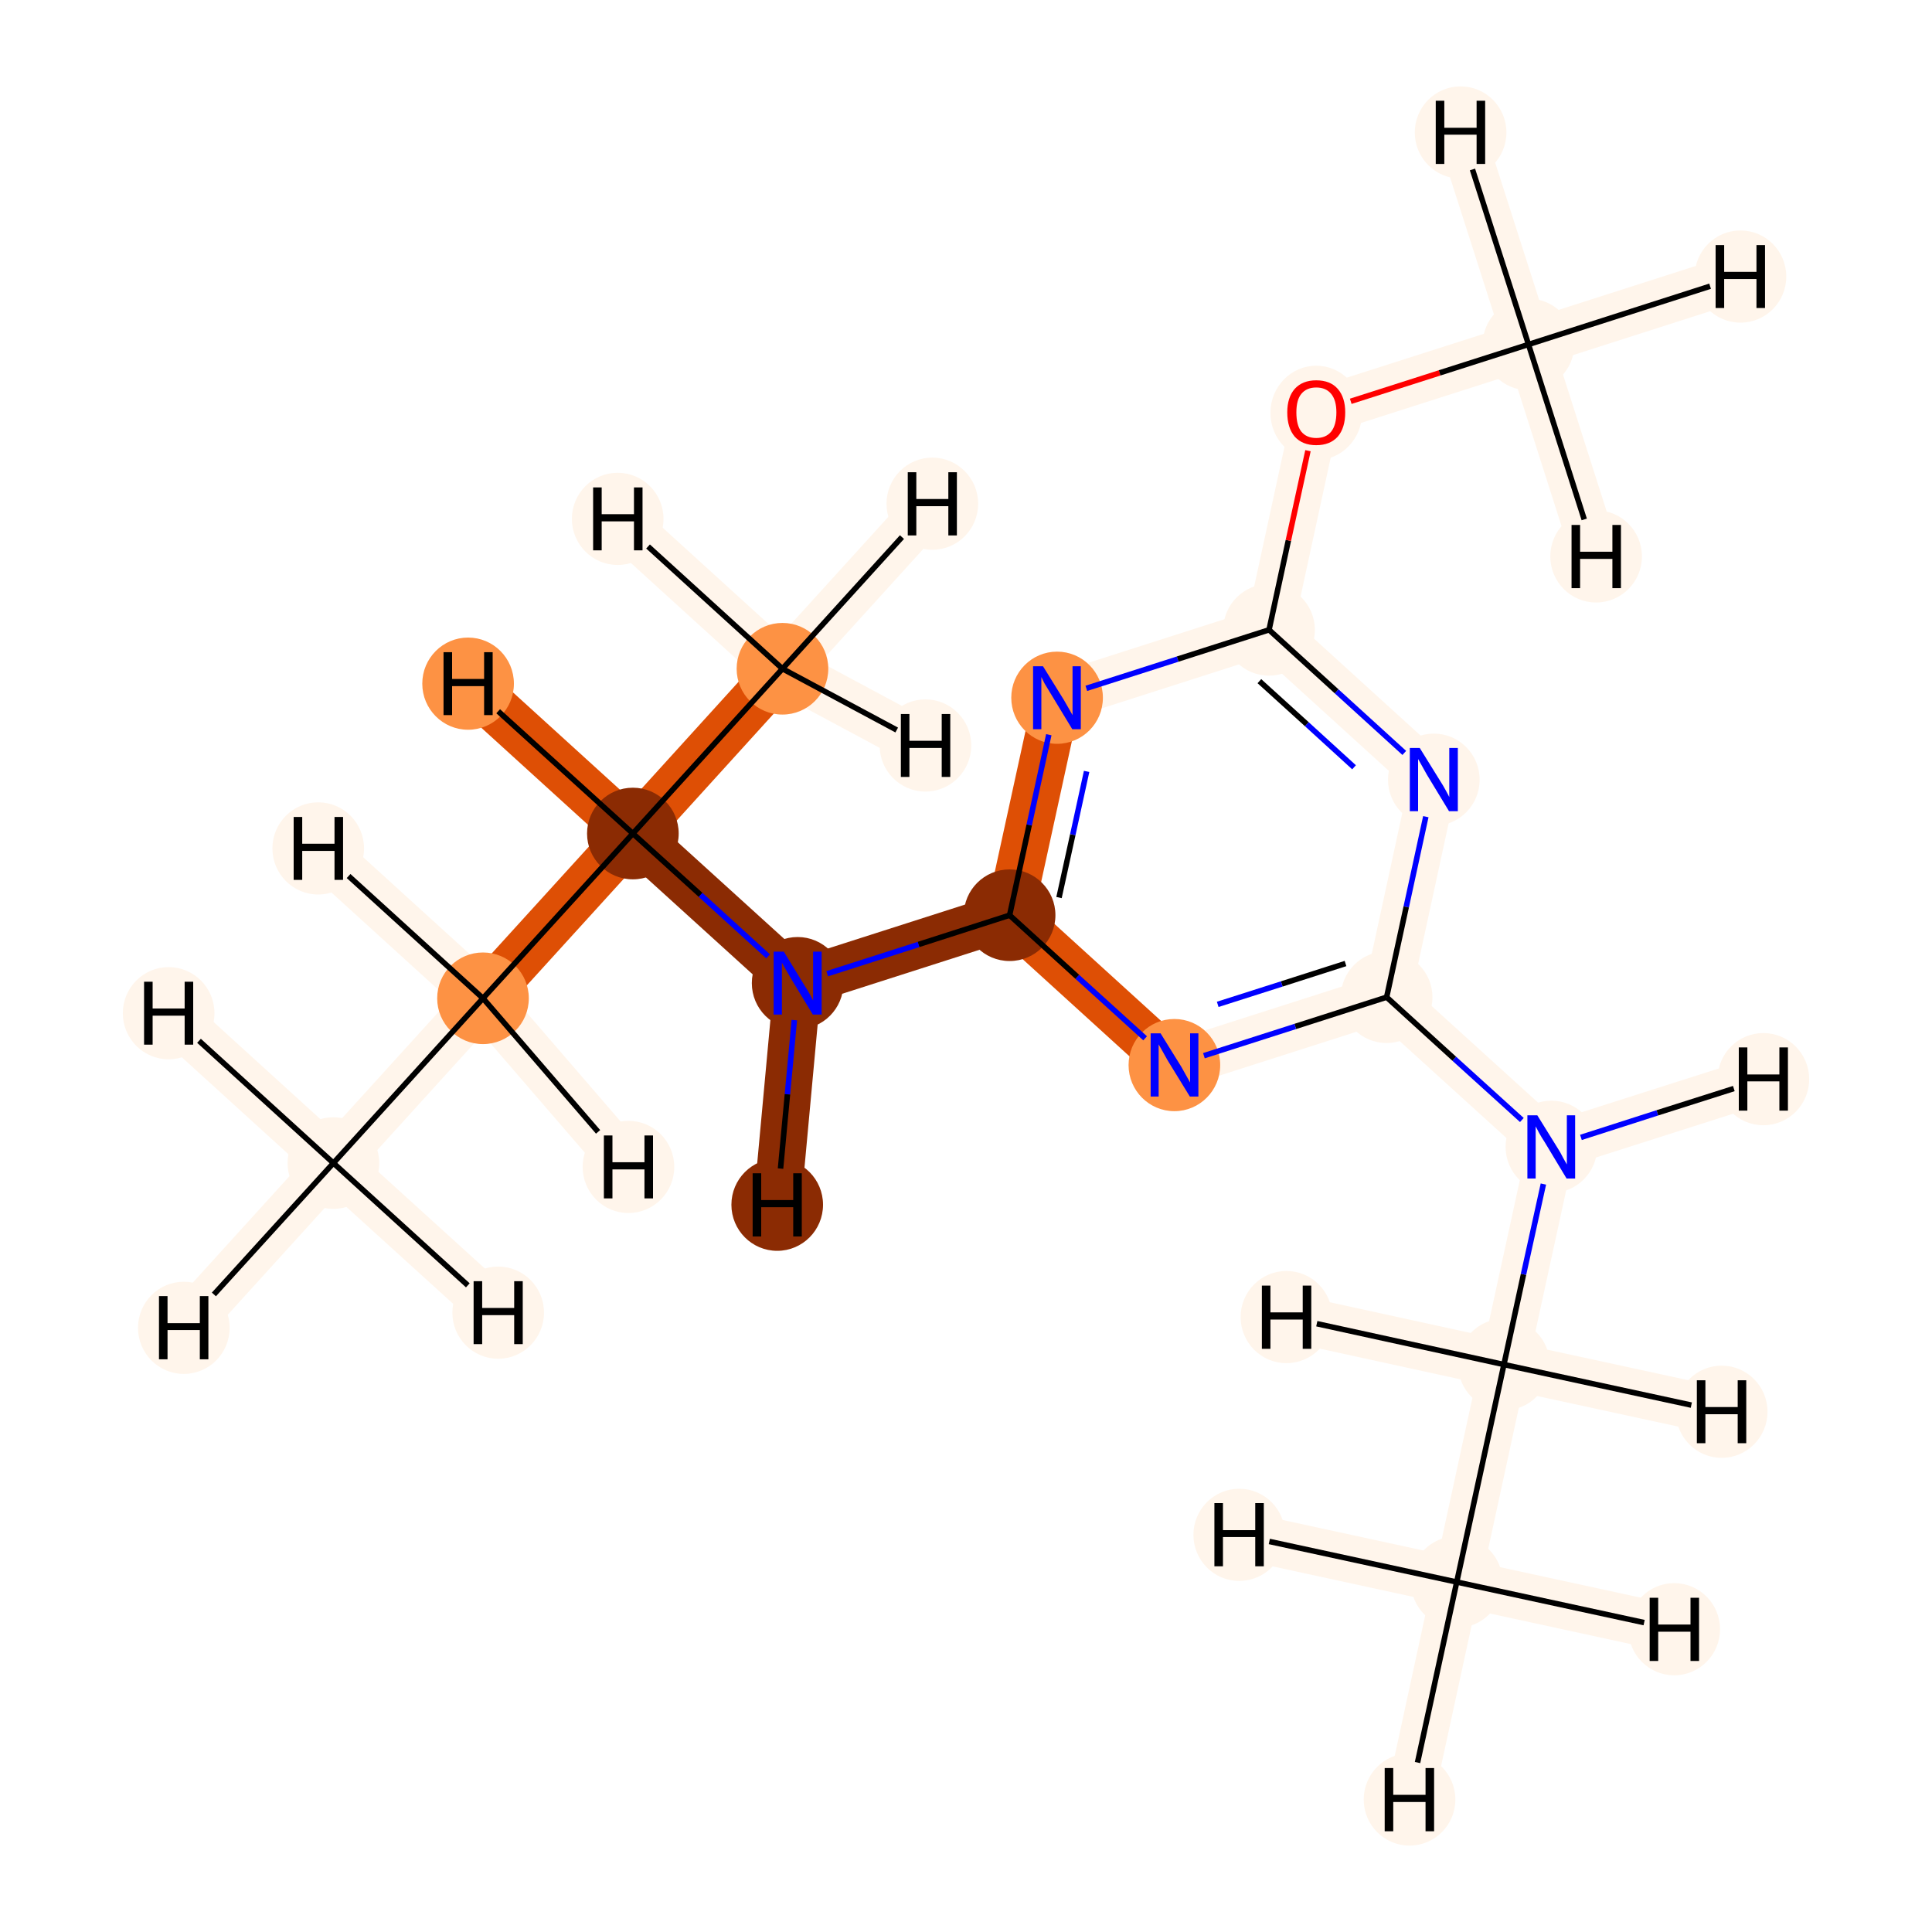 <?xml version='1.0' encoding='iso-8859-1'?>
<svg version='1.1' baseProfile='full'
              xmlns='http://www.w3.org/2000/svg'
                      xmlns:rdkit='http://www.rdkit.org/xml'
                      xmlns:xlink='http://www.w3.org/1999/xlink'
                  xml:space='preserve'
width='700px' height='700px' viewBox='0 0 700 700'>
<!-- END OF HEADER -->
<rect style='opacity:1.0;fill:#FFFFFF;stroke:none' width='700.0' height='700.0' x='0.0' y='0.0'> </rect>
<path d='M 527.8,573.2 L 544.9,494.4' style='fill:none;fill-rule:evenodd;stroke:#FFF5EB;stroke-width:17.2px;stroke-linecap:butt;stroke-linejoin:miter;stroke-opacity:1' />
<path d='M 527.8,573.2 L 510.7,652.0' style='fill:none;fill-rule:evenodd;stroke:#FFF5EB;stroke-width:17.2px;stroke-linecap:butt;stroke-linejoin:miter;stroke-opacity:1' />
<path d='M 527.8,573.2 L 449.0,556.1' style='fill:none;fill-rule:evenodd;stroke:#FFF5EB;stroke-width:17.2px;stroke-linecap:butt;stroke-linejoin:miter;stroke-opacity:1' />
<path d='M 527.8,573.2 L 606.6,590.3' style='fill:none;fill-rule:evenodd;stroke:#FFF5EB;stroke-width:17.2px;stroke-linecap:butt;stroke-linejoin:miter;stroke-opacity:1' />
<path d='M 544.9,494.4 L 562.1,415.5' style='fill:none;fill-rule:evenodd;stroke:#FFF5EB;stroke-width:17.2px;stroke-linecap:butt;stroke-linejoin:miter;stroke-opacity:1' />
<path d='M 544.9,494.4 L 466.1,477.2' style='fill:none;fill-rule:evenodd;stroke:#FFF5EB;stroke-width:17.2px;stroke-linecap:butt;stroke-linejoin:miter;stroke-opacity:1' />
<path d='M 544.9,494.4 L 623.8,511.5' style='fill:none;fill-rule:evenodd;stroke:#FFF5EB;stroke-width:17.2px;stroke-linecap:butt;stroke-linejoin:miter;stroke-opacity:1' />
<path d='M 562.1,415.5 L 502.4,361.3' style='fill:none;fill-rule:evenodd;stroke:#FFF5EB;stroke-width:17.2px;stroke-linecap:butt;stroke-linejoin:miter;stroke-opacity:1' />
<path d='M 562.1,415.5 L 638.9,391.0' style='fill:none;fill-rule:evenodd;stroke:#FFF5EB;stroke-width:17.2px;stroke-linecap:butt;stroke-linejoin:miter;stroke-opacity:1' />
<path d='M 502.4,361.3 L 425.5,385.9' style='fill:none;fill-rule:evenodd;stroke:#FFF5EB;stroke-width:17.2px;stroke-linecap:butt;stroke-linejoin:miter;stroke-opacity:1' />
<path d='M 502.4,361.3 L 519.5,282.5' style='fill:none;fill-rule:evenodd;stroke:#FFF5EB;stroke-width:17.2px;stroke-linecap:butt;stroke-linejoin:miter;stroke-opacity:1' />
<path d='M 425.5,385.9 L 365.8,331.6' style='fill:none;fill-rule:evenodd;stroke:#DE4F05;stroke-width:17.2px;stroke-linecap:butt;stroke-linejoin:miter;stroke-opacity:1' />
<path d='M 365.8,331.6 L 289.0,356.2' style='fill:none;fill-rule:evenodd;stroke:#8B2B03;stroke-width:17.2px;stroke-linecap:butt;stroke-linejoin:miter;stroke-opacity:1' />
<path d='M 365.8,331.6 L 383.0,252.8' style='fill:none;fill-rule:evenodd;stroke:#DE4F05;stroke-width:17.2px;stroke-linecap:butt;stroke-linejoin:miter;stroke-opacity:1' />
<path d='M 289.0,356.2 L 229.3,302.0' style='fill:none;fill-rule:evenodd;stroke:#8B2B03;stroke-width:17.2px;stroke-linecap:butt;stroke-linejoin:miter;stroke-opacity:1' />
<path d='M 289.0,356.2 L 281.6,436.5' style='fill:none;fill-rule:evenodd;stroke:#8B2B03;stroke-width:17.2px;stroke-linecap:butt;stroke-linejoin:miter;stroke-opacity:1' />
<path d='M 229.3,302.0 L 175.0,361.7' style='fill:none;fill-rule:evenodd;stroke:#DE4F05;stroke-width:17.2px;stroke-linecap:butt;stroke-linejoin:miter;stroke-opacity:1' />
<path d='M 229.3,302.0 L 283.5,242.3' style='fill:none;fill-rule:evenodd;stroke:#DE4F05;stroke-width:17.2px;stroke-linecap:butt;stroke-linejoin:miter;stroke-opacity:1' />
<path d='M 229.3,302.0 L 169.6,247.7' style='fill:none;fill-rule:evenodd;stroke:#DE4F05;stroke-width:17.2px;stroke-linecap:butt;stroke-linejoin:miter;stroke-opacity:1' />
<path d='M 175.0,361.7 L 120.8,421.4' style='fill:none;fill-rule:evenodd;stroke:#FFF5EB;stroke-width:17.2px;stroke-linecap:butt;stroke-linejoin:miter;stroke-opacity:1' />
<path d='M 175.0,361.7 L 115.3,307.4' style='fill:none;fill-rule:evenodd;stroke:#FFF5EB;stroke-width:17.2px;stroke-linecap:butt;stroke-linejoin:miter;stroke-opacity:1' />
<path d='M 175.0,361.7 L 227.7,422.8' style='fill:none;fill-rule:evenodd;stroke:#FFF5EB;stroke-width:17.2px;stroke-linecap:butt;stroke-linejoin:miter;stroke-opacity:1' />
<path d='M 120.8,421.4 L 66.6,481.1' style='fill:none;fill-rule:evenodd;stroke:#FFF5EB;stroke-width:17.2px;stroke-linecap:butt;stroke-linejoin:miter;stroke-opacity:1' />
<path d='M 120.8,421.4 L 61.1,367.1' style='fill:none;fill-rule:evenodd;stroke:#FFF5EB;stroke-width:17.2px;stroke-linecap:butt;stroke-linejoin:miter;stroke-opacity:1' />
<path d='M 120.8,421.4 L 180.5,475.6' style='fill:none;fill-rule:evenodd;stroke:#FFF5EB;stroke-width:17.2px;stroke-linecap:butt;stroke-linejoin:miter;stroke-opacity:1' />
<path d='M 283.5,242.3 L 337.8,182.5' style='fill:none;fill-rule:evenodd;stroke:#FFF5EB;stroke-width:17.2px;stroke-linecap:butt;stroke-linejoin:miter;stroke-opacity:1' />
<path d='M 283.5,242.3 L 223.8,188.0' style='fill:none;fill-rule:evenodd;stroke:#FFF5EB;stroke-width:17.2px;stroke-linecap:butt;stroke-linejoin:miter;stroke-opacity:1' />
<path d='M 283.5,242.3 L 335.3,270.1' style='fill:none;fill-rule:evenodd;stroke:#FFF5EB;stroke-width:17.2px;stroke-linecap:butt;stroke-linejoin:miter;stroke-opacity:1' />
<path d='M 383.0,252.8 L 459.8,228.2' style='fill:none;fill-rule:evenodd;stroke:#FFF5EB;stroke-width:17.2px;stroke-linecap:butt;stroke-linejoin:miter;stroke-opacity:1' />
<path d='M 459.8,228.2 L 519.5,282.5' style='fill:none;fill-rule:evenodd;stroke:#FFF5EB;stroke-width:17.2px;stroke-linecap:butt;stroke-linejoin:miter;stroke-opacity:1' />
<path d='M 459.8,228.2 L 476.9,149.4' style='fill:none;fill-rule:evenodd;stroke:#FFF5EB;stroke-width:17.2px;stroke-linecap:butt;stroke-linejoin:miter;stroke-opacity:1' />
<path d='M 476.9,149.4 L 553.8,124.8' style='fill:none;fill-rule:evenodd;stroke:#FFF5EB;stroke-width:17.2px;stroke-linecap:butt;stroke-linejoin:miter;stroke-opacity:1' />
<path d='M 553.8,124.8 L 630.6,100.2' style='fill:none;fill-rule:evenodd;stroke:#FFF5EB;stroke-width:17.2px;stroke-linecap:butt;stroke-linejoin:miter;stroke-opacity:1' />
<path d='M 553.8,124.8 L 529.2,48.0' style='fill:none;fill-rule:evenodd;stroke:#FFF5EB;stroke-width:17.2px;stroke-linecap:butt;stroke-linejoin:miter;stroke-opacity:1' />
<path d='M 553.8,124.8 L 578.3,201.6' style='fill:none;fill-rule:evenodd;stroke:#FFF5EB;stroke-width:17.2px;stroke-linecap:butt;stroke-linejoin:miter;stroke-opacity:1' />
<ellipse cx='527.8' cy='573.2' rx='16.1' ry='16.1'  style='fill:#FFF5EB;fill-rule:evenodd;stroke:#FFF5EB;stroke-width:1.0px;stroke-linecap:butt;stroke-linejoin:miter;stroke-opacity:1' />
<ellipse cx='544.9' cy='494.4' rx='16.1' ry='16.1'  style='fill:#FFF5EB;fill-rule:evenodd;stroke:#FFF5EB;stroke-width:1.0px;stroke-linecap:butt;stroke-linejoin:miter;stroke-opacity:1' />
<ellipse cx='562.1' cy='415.5' rx='16.1' ry='16.2'  style='fill:#FFF5EB;fill-rule:evenodd;stroke:#FFF5EB;stroke-width:1.0px;stroke-linecap:butt;stroke-linejoin:miter;stroke-opacity:1' />
<ellipse cx='502.4' cy='361.3' rx='16.1' ry='16.1'  style='fill:#FFF5EB;fill-rule:evenodd;stroke:#FFF5EB;stroke-width:1.0px;stroke-linecap:butt;stroke-linejoin:miter;stroke-opacity:1' />
<ellipse cx='425.5' cy='385.9' rx='16.1' ry='16.2'  style='fill:#FD9244;fill-rule:evenodd;stroke:#FD9244;stroke-width:1.0px;stroke-linecap:butt;stroke-linejoin:miter;stroke-opacity:1' />
<ellipse cx='365.8' cy='331.6' rx='16.1' ry='16.1'  style='fill:#8B2B03;fill-rule:evenodd;stroke:#8B2B03;stroke-width:1.0px;stroke-linecap:butt;stroke-linejoin:miter;stroke-opacity:1' />
<ellipse cx='289.0' cy='356.2' rx='16.1' ry='16.2'  style='fill:#8B2B03;fill-rule:evenodd;stroke:#8B2B03;stroke-width:1.0px;stroke-linecap:butt;stroke-linejoin:miter;stroke-opacity:1' />
<ellipse cx='229.3' cy='302.0' rx='16.1' ry='16.1'  style='fill:#8B2B03;fill-rule:evenodd;stroke:#8B2B03;stroke-width:1.0px;stroke-linecap:butt;stroke-linejoin:miter;stroke-opacity:1' />
<ellipse cx='175.0' cy='361.7' rx='16.1' ry='16.1'  style='fill:#FD9244;fill-rule:evenodd;stroke:#FD9244;stroke-width:1.0px;stroke-linecap:butt;stroke-linejoin:miter;stroke-opacity:1' />
<ellipse cx='120.8' cy='421.4' rx='16.1' ry='16.1'  style='fill:#FFF5EB;fill-rule:evenodd;stroke:#FFF5EB;stroke-width:1.0px;stroke-linecap:butt;stroke-linejoin:miter;stroke-opacity:1' />
<ellipse cx='283.5' cy='242.3' rx='16.1' ry='16.1'  style='fill:#FD9244;fill-rule:evenodd;stroke:#FD9244;stroke-width:1.0px;stroke-linecap:butt;stroke-linejoin:miter;stroke-opacity:1' />
<ellipse cx='383.0' cy='252.8' rx='16.1' ry='16.2'  style='fill:#FD9244;fill-rule:evenodd;stroke:#FD9244;stroke-width:1.0px;stroke-linecap:butt;stroke-linejoin:miter;stroke-opacity:1' />
<ellipse cx='459.8' cy='228.2' rx='16.1' ry='16.1'  style='fill:#FFF5EB;fill-rule:evenodd;stroke:#FFF5EB;stroke-width:1.0px;stroke-linecap:butt;stroke-linejoin:miter;stroke-opacity:1' />
<ellipse cx='519.5' cy='282.5' rx='16.1' ry='16.2'  style='fill:#FFF5EB;fill-rule:evenodd;stroke:#FFF5EB;stroke-width:1.0px;stroke-linecap:butt;stroke-linejoin:miter;stroke-opacity:1' />
<ellipse cx='476.9' cy='149.6' rx='16.1' ry='16.6'  style='fill:#FFF5EB;fill-rule:evenodd;stroke:#FFF5EB;stroke-width:1.0px;stroke-linecap:butt;stroke-linejoin:miter;stroke-opacity:1' />
<ellipse cx='553.8' cy='124.8' rx='16.1' ry='16.1'  style='fill:#FFF5EB;fill-rule:evenodd;stroke:#FFF5EB;stroke-width:1.0px;stroke-linecap:butt;stroke-linejoin:miter;stroke-opacity:1' />
<ellipse cx='510.7' cy='652.0' rx='16.1' ry='16.2'  style='fill:#FFF5EB;fill-rule:evenodd;stroke:#FFF5EB;stroke-width:1.0px;stroke-linecap:butt;stroke-linejoin:miter;stroke-opacity:1' />
<ellipse cx='449.0' cy='556.1' rx='16.1' ry='16.2'  style='fill:#FFF5EB;fill-rule:evenodd;stroke:#FFF5EB;stroke-width:1.0px;stroke-linecap:butt;stroke-linejoin:miter;stroke-opacity:1' />
<ellipse cx='606.6' cy='590.3' rx='16.1' ry='16.2'  style='fill:#FFF5EB;fill-rule:evenodd;stroke:#FFF5EB;stroke-width:1.0px;stroke-linecap:butt;stroke-linejoin:miter;stroke-opacity:1' />
<ellipse cx='466.1' cy='477.2' rx='16.1' ry='16.2'  style='fill:#FFF5EB;fill-rule:evenodd;stroke:#FFF5EB;stroke-width:1.0px;stroke-linecap:butt;stroke-linejoin:miter;stroke-opacity:1' />
<ellipse cx='623.8' cy='511.5' rx='16.1' ry='16.2'  style='fill:#FFF5EB;fill-rule:evenodd;stroke:#FFF5EB;stroke-width:1.0px;stroke-linecap:butt;stroke-linejoin:miter;stroke-opacity:1' />
<ellipse cx='638.9' cy='391.0' rx='16.1' ry='16.2'  style='fill:#FFF5EB;fill-rule:evenodd;stroke:#FFF5EB;stroke-width:1.0px;stroke-linecap:butt;stroke-linejoin:miter;stroke-opacity:1' />
<ellipse cx='281.6' cy='436.5' rx='16.1' ry='16.2'  style='fill:#8B2B03;fill-rule:evenodd;stroke:#8B2B03;stroke-width:1.0px;stroke-linecap:butt;stroke-linejoin:miter;stroke-opacity:1' />
<ellipse cx='169.6' cy='247.7' rx='16.1' ry='16.2'  style='fill:#FD9244;fill-rule:evenodd;stroke:#FD9244;stroke-width:1.0px;stroke-linecap:butt;stroke-linejoin:miter;stroke-opacity:1' />
<ellipse cx='115.3' cy='307.4' rx='16.1' ry='16.2'  style='fill:#FFF5EB;fill-rule:evenodd;stroke:#FFF5EB;stroke-width:1.0px;stroke-linecap:butt;stroke-linejoin:miter;stroke-opacity:1' />
<ellipse cx='227.7' cy='422.8' rx='16.1' ry='16.2'  style='fill:#FFF5EB;fill-rule:evenodd;stroke:#FFF5EB;stroke-width:1.0px;stroke-linecap:butt;stroke-linejoin:miter;stroke-opacity:1' />
<ellipse cx='66.6' cy='481.1' rx='16.1' ry='16.2'  style='fill:#FFF5EB;fill-rule:evenodd;stroke:#FFF5EB;stroke-width:1.0px;stroke-linecap:butt;stroke-linejoin:miter;stroke-opacity:1' />
<ellipse cx='61.1' cy='367.1' rx='16.1' ry='16.2'  style='fill:#FFF5EB;fill-rule:evenodd;stroke:#FFF5EB;stroke-width:1.0px;stroke-linecap:butt;stroke-linejoin:miter;stroke-opacity:1' />
<ellipse cx='180.5' cy='475.6' rx='16.1' ry='16.2'  style='fill:#FFF5EB;fill-rule:evenodd;stroke:#FFF5EB;stroke-width:1.0px;stroke-linecap:butt;stroke-linejoin:miter;stroke-opacity:1' />
<ellipse cx='337.8' cy='182.5' rx='16.1' ry='16.2'  style='fill:#FFF5EB;fill-rule:evenodd;stroke:#FFF5EB;stroke-width:1.0px;stroke-linecap:butt;stroke-linejoin:miter;stroke-opacity:1' />
<ellipse cx='223.8' cy='188.0' rx='16.1' ry='16.2'  style='fill:#FFF5EB;fill-rule:evenodd;stroke:#FFF5EB;stroke-width:1.0px;stroke-linecap:butt;stroke-linejoin:miter;stroke-opacity:1' />
<ellipse cx='335.3' cy='270.1' rx='16.1' ry='16.2'  style='fill:#FFF5EB;fill-rule:evenodd;stroke:#FFF5EB;stroke-width:1.0px;stroke-linecap:butt;stroke-linejoin:miter;stroke-opacity:1' />
<ellipse cx='630.6' cy='100.2' rx='16.1' ry='16.2'  style='fill:#FFF5EB;fill-rule:evenodd;stroke:#FFF5EB;stroke-width:1.0px;stroke-linecap:butt;stroke-linejoin:miter;stroke-opacity:1' />
<ellipse cx='529.2' cy='48.0' rx='16.1' ry='16.2'  style='fill:#FFF5EB;fill-rule:evenodd;stroke:#FFF5EB;stroke-width:1.0px;stroke-linecap:butt;stroke-linejoin:miter;stroke-opacity:1' />
<ellipse cx='578.3' cy='201.6' rx='16.1' ry='16.2'  style='fill:#FFF5EB;fill-rule:evenodd;stroke:#FFF5EB;stroke-width:1.0px;stroke-linecap:butt;stroke-linejoin:miter;stroke-opacity:1' />
<path class='bond-0 atom-0 atom-1' d='M 527.8,573.2 L 544.9,494.4' style='fill:none;fill-rule:evenodd;stroke:#000000;stroke-width:2.0px;stroke-linecap:butt;stroke-linejoin:miter;stroke-opacity:1' />
<path class='bond-16 atom-0 atom-16' d='M 527.8,573.2 L 513.6,638.6' style='fill:none;fill-rule:evenodd;stroke:#000000;stroke-width:2.0px;stroke-linecap:butt;stroke-linejoin:miter;stroke-opacity:1' />
<path class='bond-17 atom-0 atom-17' d='M 527.8,573.2 L 459.9,558.5' style='fill:none;fill-rule:evenodd;stroke:#000000;stroke-width:2.0px;stroke-linecap:butt;stroke-linejoin:miter;stroke-opacity:1' />
<path class='bond-18 atom-0 atom-18' d='M 527.8,573.2 L 595.7,587.9' style='fill:none;fill-rule:evenodd;stroke:#000000;stroke-width:2.0px;stroke-linecap:butt;stroke-linejoin:miter;stroke-opacity:1' />
<path class='bond-1 atom-1 atom-2' d='M 544.9,494.4 L 552.0,461.7' style='fill:none;fill-rule:evenodd;stroke:#000000;stroke-width:2.0px;stroke-linecap:butt;stroke-linejoin:miter;stroke-opacity:1' />
<path class='bond-1 atom-1 atom-2' d='M 552.0,461.7 L 559.2,429.0' style='fill:none;fill-rule:evenodd;stroke:#0000FF;stroke-width:2.0px;stroke-linecap:butt;stroke-linejoin:miter;stroke-opacity:1' />
<path class='bond-19 atom-1 atom-19' d='M 544.9,494.4 L 477.1,479.6' style='fill:none;fill-rule:evenodd;stroke:#000000;stroke-width:2.0px;stroke-linecap:butt;stroke-linejoin:miter;stroke-opacity:1' />
<path class='bond-20 atom-1 atom-20' d='M 544.9,494.4 L 612.8,509.1' style='fill:none;fill-rule:evenodd;stroke:#000000;stroke-width:2.0px;stroke-linecap:butt;stroke-linejoin:miter;stroke-opacity:1' />
<path class='bond-2 atom-2 atom-3' d='M 551.4,405.8 L 526.9,383.6' style='fill:none;fill-rule:evenodd;stroke:#0000FF;stroke-width:2.0px;stroke-linecap:butt;stroke-linejoin:miter;stroke-opacity:1' />
<path class='bond-2 atom-2 atom-3' d='M 526.9,383.6 L 502.4,361.3' style='fill:none;fill-rule:evenodd;stroke:#000000;stroke-width:2.0px;stroke-linecap:butt;stroke-linejoin:miter;stroke-opacity:1' />
<path class='bond-21 atom-2 atom-21' d='M 572.8,412.1 L 600.5,403.2' style='fill:none;fill-rule:evenodd;stroke:#0000FF;stroke-width:2.0px;stroke-linecap:butt;stroke-linejoin:miter;stroke-opacity:1' />
<path class='bond-21 atom-2 atom-21' d='M 600.5,403.2 L 628.2,394.4' style='fill:none;fill-rule:evenodd;stroke:#000000;stroke-width:2.0px;stroke-linecap:butt;stroke-linejoin:miter;stroke-opacity:1' />
<path class='bond-3 atom-3 atom-4' d='M 502.4,361.3 L 469.3,371.9' style='fill:none;fill-rule:evenodd;stroke:#000000;stroke-width:2.0px;stroke-linecap:butt;stroke-linejoin:miter;stroke-opacity:1' />
<path class='bond-3 atom-3 atom-4' d='M 469.3,371.9 L 436.2,382.5' style='fill:none;fill-rule:evenodd;stroke:#0000FF;stroke-width:2.0px;stroke-linecap:butt;stroke-linejoin:miter;stroke-opacity:1' />
<path class='bond-3 atom-3 atom-4' d='M 487.5,349.1 L 464.4,356.5' style='fill:none;fill-rule:evenodd;stroke:#000000;stroke-width:2.0px;stroke-linecap:butt;stroke-linejoin:miter;stroke-opacity:1' />
<path class='bond-3 atom-3 atom-4' d='M 464.4,356.5 L 441.2,363.9' style='fill:none;fill-rule:evenodd;stroke:#0000FF;stroke-width:2.0px;stroke-linecap:butt;stroke-linejoin:miter;stroke-opacity:1' />
<path class='bond-15 atom-13 atom-3' d='M 516.6,295.9 L 509.5,328.6' style='fill:none;fill-rule:evenodd;stroke:#0000FF;stroke-width:2.0px;stroke-linecap:butt;stroke-linejoin:miter;stroke-opacity:1' />
<path class='bond-15 atom-13 atom-3' d='M 509.5,328.6 L 502.4,361.3' style='fill:none;fill-rule:evenodd;stroke:#000000;stroke-width:2.0px;stroke-linecap:butt;stroke-linejoin:miter;stroke-opacity:1' />
<path class='bond-4 atom-4 atom-5' d='M 414.9,376.2 L 390.3,353.9' style='fill:none;fill-rule:evenodd;stroke:#0000FF;stroke-width:2.0px;stroke-linecap:butt;stroke-linejoin:miter;stroke-opacity:1' />
<path class='bond-4 atom-4 atom-5' d='M 390.3,353.9 L 365.8,331.6' style='fill:none;fill-rule:evenodd;stroke:#000000;stroke-width:2.0px;stroke-linecap:butt;stroke-linejoin:miter;stroke-opacity:1' />
<path class='bond-5 atom-5 atom-6' d='M 365.8,331.6 L 332.8,342.2' style='fill:none;fill-rule:evenodd;stroke:#000000;stroke-width:2.0px;stroke-linecap:butt;stroke-linejoin:miter;stroke-opacity:1' />
<path class='bond-5 atom-5 atom-6' d='M 332.8,342.2 L 299.7,352.8' style='fill:none;fill-rule:evenodd;stroke:#0000FF;stroke-width:2.0px;stroke-linecap:butt;stroke-linejoin:miter;stroke-opacity:1' />
<path class='bond-10 atom-5 atom-11' d='M 365.8,331.6 L 372.9,298.9' style='fill:none;fill-rule:evenodd;stroke:#000000;stroke-width:2.0px;stroke-linecap:butt;stroke-linejoin:miter;stroke-opacity:1' />
<path class='bond-10 atom-5 atom-11' d='M 372.9,298.9 L 380.0,266.2' style='fill:none;fill-rule:evenodd;stroke:#0000FF;stroke-width:2.0px;stroke-linecap:butt;stroke-linejoin:miter;stroke-opacity:1' />
<path class='bond-10 atom-5 atom-11' d='M 383.7,325.2 L 388.7,302.4' style='fill:none;fill-rule:evenodd;stroke:#000000;stroke-width:2.0px;stroke-linecap:butt;stroke-linejoin:miter;stroke-opacity:1' />
<path class='bond-10 atom-5 atom-11' d='M 388.7,302.4 L 393.7,279.5' style='fill:none;fill-rule:evenodd;stroke:#0000FF;stroke-width:2.0px;stroke-linecap:butt;stroke-linejoin:miter;stroke-opacity:1' />
<path class='bond-6 atom-6 atom-7' d='M 278.3,346.5 L 253.8,324.2' style='fill:none;fill-rule:evenodd;stroke:#0000FF;stroke-width:2.0px;stroke-linecap:butt;stroke-linejoin:miter;stroke-opacity:1' />
<path class='bond-6 atom-6 atom-7' d='M 253.8,324.2 L 229.3,302.0' style='fill:none;fill-rule:evenodd;stroke:#000000;stroke-width:2.0px;stroke-linecap:butt;stroke-linejoin:miter;stroke-opacity:1' />
<path class='bond-22 atom-6 atom-22' d='M 287.8,369.6 L 285.3,396.5' style='fill:none;fill-rule:evenodd;stroke:#0000FF;stroke-width:2.0px;stroke-linecap:butt;stroke-linejoin:miter;stroke-opacity:1' />
<path class='bond-22 atom-6 atom-22' d='M 285.3,396.5 L 282.8,423.4' style='fill:none;fill-rule:evenodd;stroke:#000000;stroke-width:2.0px;stroke-linecap:butt;stroke-linejoin:miter;stroke-opacity:1' />
<path class='bond-7 atom-7 atom-8' d='M 229.3,302.0 L 175.0,361.7' style='fill:none;fill-rule:evenodd;stroke:#000000;stroke-width:2.0px;stroke-linecap:butt;stroke-linejoin:miter;stroke-opacity:1' />
<path class='bond-9 atom-7 atom-10' d='M 229.3,302.0 L 283.5,242.3' style='fill:none;fill-rule:evenodd;stroke:#000000;stroke-width:2.0px;stroke-linecap:butt;stroke-linejoin:miter;stroke-opacity:1' />
<path class='bond-23 atom-7 atom-23' d='M 229.3,302.0 L 180.5,257.7' style='fill:none;fill-rule:evenodd;stroke:#000000;stroke-width:2.0px;stroke-linecap:butt;stroke-linejoin:miter;stroke-opacity:1' />
<path class='bond-8 atom-8 atom-9' d='M 175.0,361.7 L 120.8,421.4' style='fill:none;fill-rule:evenodd;stroke:#000000;stroke-width:2.0px;stroke-linecap:butt;stroke-linejoin:miter;stroke-opacity:1' />
<path class='bond-24 atom-8 atom-24' d='M 175.0,361.7 L 126.3,317.4' style='fill:none;fill-rule:evenodd;stroke:#000000;stroke-width:2.0px;stroke-linecap:butt;stroke-linejoin:miter;stroke-opacity:1' />
<path class='bond-25 atom-8 atom-25' d='M 175.0,361.7 L 216.7,410.1' style='fill:none;fill-rule:evenodd;stroke:#000000;stroke-width:2.0px;stroke-linecap:butt;stroke-linejoin:miter;stroke-opacity:1' />
<path class='bond-26 atom-9 atom-26' d='M 120.8,421.4 L 77.5,469.0' style='fill:none;fill-rule:evenodd;stroke:#000000;stroke-width:2.0px;stroke-linecap:butt;stroke-linejoin:miter;stroke-opacity:1' />
<path class='bond-27 atom-9 atom-27' d='M 120.8,421.4 L 72.1,377.1' style='fill:none;fill-rule:evenodd;stroke:#000000;stroke-width:2.0px;stroke-linecap:butt;stroke-linejoin:miter;stroke-opacity:1' />
<path class='bond-28 atom-9 atom-28' d='M 120.8,421.4 L 169.5,465.7' style='fill:none;fill-rule:evenodd;stroke:#000000;stroke-width:2.0px;stroke-linecap:butt;stroke-linejoin:miter;stroke-opacity:1' />
<path class='bond-29 atom-10 atom-29' d='M 283.5,242.3 L 326.8,194.6' style='fill:none;fill-rule:evenodd;stroke:#000000;stroke-width:2.0px;stroke-linecap:butt;stroke-linejoin:miter;stroke-opacity:1' />
<path class='bond-30 atom-10 atom-30' d='M 283.5,242.3 L 234.8,198.0' style='fill:none;fill-rule:evenodd;stroke:#000000;stroke-width:2.0px;stroke-linecap:butt;stroke-linejoin:miter;stroke-opacity:1' />
<path class='bond-31 atom-10 atom-31' d='M 283.5,242.3 L 324.9,264.5' style='fill:none;fill-rule:evenodd;stroke:#000000;stroke-width:2.0px;stroke-linecap:butt;stroke-linejoin:miter;stroke-opacity:1' />
<path class='bond-11 atom-11 atom-12' d='M 393.6,249.4 L 426.7,238.8' style='fill:none;fill-rule:evenodd;stroke:#0000FF;stroke-width:2.0px;stroke-linecap:butt;stroke-linejoin:miter;stroke-opacity:1' />
<path class='bond-11 atom-11 atom-12' d='M 426.7,238.8 L 459.8,228.2' style='fill:none;fill-rule:evenodd;stroke:#000000;stroke-width:2.0px;stroke-linecap:butt;stroke-linejoin:miter;stroke-opacity:1' />
<path class='bond-12 atom-12 atom-13' d='M 459.8,228.2 L 484.3,250.5' style='fill:none;fill-rule:evenodd;stroke:#000000;stroke-width:2.0px;stroke-linecap:butt;stroke-linejoin:miter;stroke-opacity:1' />
<path class='bond-12 atom-12 atom-13' d='M 484.3,250.5 L 508.8,272.8' style='fill:none;fill-rule:evenodd;stroke:#0000FF;stroke-width:2.0px;stroke-linecap:butt;stroke-linejoin:miter;stroke-opacity:1' />
<path class='bond-12 atom-12 atom-13' d='M 456.3,246.8 L 473.5,262.4' style='fill:none;fill-rule:evenodd;stroke:#000000;stroke-width:2.0px;stroke-linecap:butt;stroke-linejoin:miter;stroke-opacity:1' />
<path class='bond-12 atom-12 atom-13' d='M 473.5,262.4 L 490.6,278.0' style='fill:none;fill-rule:evenodd;stroke:#0000FF;stroke-width:2.0px;stroke-linecap:butt;stroke-linejoin:miter;stroke-opacity:1' />
<path class='bond-13 atom-12 atom-14' d='M 459.8,228.2 L 466.8,195.8' style='fill:none;fill-rule:evenodd;stroke:#000000;stroke-width:2.0px;stroke-linecap:butt;stroke-linejoin:miter;stroke-opacity:1' />
<path class='bond-13 atom-12 atom-14' d='M 466.8,195.8 L 473.9,163.3' style='fill:none;fill-rule:evenodd;stroke:#FF0000;stroke-width:2.0px;stroke-linecap:butt;stroke-linejoin:miter;stroke-opacity:1' />
<path class='bond-14 atom-14 atom-15' d='M 489.4,145.4 L 521.6,135.1' style='fill:none;fill-rule:evenodd;stroke:#FF0000;stroke-width:2.0px;stroke-linecap:butt;stroke-linejoin:miter;stroke-opacity:1' />
<path class='bond-14 atom-14 atom-15' d='M 521.6,135.1 L 553.8,124.8' style='fill:none;fill-rule:evenodd;stroke:#000000;stroke-width:2.0px;stroke-linecap:butt;stroke-linejoin:miter;stroke-opacity:1' />
<path class='bond-32 atom-15 atom-32' d='M 553.8,124.8 L 619.6,103.7' style='fill:none;fill-rule:evenodd;stroke:#000000;stroke-width:2.0px;stroke-linecap:butt;stroke-linejoin:miter;stroke-opacity:1' />
<path class='bond-33 atom-15 atom-33' d='M 553.8,124.8 L 533.5,61.4' style='fill:none;fill-rule:evenodd;stroke:#000000;stroke-width:2.0px;stroke-linecap:butt;stroke-linejoin:miter;stroke-opacity:1' />
<path class='bond-34 atom-15 atom-34' d='M 553.8,124.8 L 574.0,188.2' style='fill:none;fill-rule:evenodd;stroke:#000000;stroke-width:2.0px;stroke-linecap:butt;stroke-linejoin:miter;stroke-opacity:1' />
<path  class='atom-2' d='M 557.0 404.1
L 564.5 416.2
Q 565.3 417.4, 566.4 419.6
Q 567.6 421.7, 567.7 421.9
L 567.7 404.1
L 570.7 404.1
L 570.7 427.0
L 567.6 427.0
L 559.6 413.7
Q 558.6 412.2, 557.6 410.4
Q 556.7 408.6, 556.4 408.1
L 556.4 427.0
L 553.4 427.0
L 553.4 404.1
L 557.0 404.1
' fill='#0000FF'/>
<path  class='atom-4' d='M 420.5 374.4
L 428.0 386.5
Q 428.7 387.7, 429.9 389.9
Q 431.1 392.1, 431.2 392.2
L 431.2 374.4
L 434.2 374.4
L 434.2 397.3
L 431.1 397.3
L 423.0 384.1
Q 422.1 382.5, 421.1 380.7
Q 420.1 379.0, 419.8 378.4
L 419.8 397.3
L 416.9 397.3
L 416.9 374.4
L 420.5 374.4
' fill='#0000FF'/>
<path  class='atom-6' d='M 284.0 344.8
L 291.4 356.9
Q 292.2 358.1, 293.4 360.2
Q 294.6 362.4, 294.6 362.5
L 294.6 344.8
L 297.7 344.8
L 297.7 367.6
L 294.5 367.6
L 286.5 354.4
Q 285.6 352.8, 284.6 351.1
Q 283.6 349.3, 283.3 348.8
L 283.3 367.6
L 280.3 367.6
L 280.3 344.8
L 284.0 344.8
' fill='#0000FF'/>
<path  class='atom-11' d='M 377.9 241.4
L 385.4 253.5
Q 386.1 254.7, 387.3 256.8
Q 388.5 259.0, 388.6 259.1
L 388.6 241.4
L 391.6 241.4
L 391.6 264.2
L 388.5 264.2
L 380.5 251.0
Q 379.5 249.4, 378.5 247.7
Q 377.6 245.9, 377.3 245.3
L 377.3 264.2
L 374.3 264.2
L 374.3 241.4
L 377.9 241.4
' fill='#0000FF'/>
<path  class='atom-13' d='M 514.4 271.0
L 521.9 283.1
Q 522.7 284.3, 523.9 286.5
Q 525.1 288.7, 525.1 288.8
L 525.1 271.0
L 528.2 271.0
L 528.2 293.9
L 525.0 293.9
L 517.0 280.7
Q 516.1 279.1, 515.1 277.3
Q 514.1 275.6, 513.8 275.0
L 513.8 293.9
L 510.8 293.9
L 510.8 271.0
L 514.4 271.0
' fill='#0000FF'/>
<path  class='atom-14' d='M 466.4 149.4
Q 466.4 144.0, 469.1 140.9
Q 471.9 137.8, 476.9 137.8
Q 482.0 137.8, 484.7 140.9
Q 487.4 144.0, 487.4 149.4
Q 487.4 155.0, 484.7 158.2
Q 481.9 161.3, 476.9 161.3
Q 471.9 161.3, 469.1 158.2
Q 466.4 155.0, 466.4 149.4
M 476.9 158.7
Q 480.4 158.7, 482.3 156.4
Q 484.2 154.0, 484.2 149.4
Q 484.2 145.0, 482.3 142.7
Q 480.4 140.4, 476.9 140.4
Q 473.4 140.4, 471.5 142.7
Q 469.7 144.9, 469.7 149.4
Q 469.7 154.1, 471.5 156.4
Q 473.4 158.7, 476.9 158.7
' fill='#FF0000'/>
<path  class='atom-16' d='M 501.7 640.6
L 504.8 640.6
L 504.8 650.3
L 516.5 650.3
L 516.5 640.6
L 519.6 640.6
L 519.6 663.5
L 516.5 663.5
L 516.5 652.9
L 504.8 652.9
L 504.8 663.5
L 501.7 663.5
L 501.7 640.6
' fill='#000000'/>
<path  class='atom-17' d='M 440.0 544.6
L 443.1 544.6
L 443.1 554.4
L 454.8 554.4
L 454.8 544.6
L 457.9 544.6
L 457.9 567.5
L 454.8 567.5
L 454.8 556.9
L 443.1 556.9
L 443.1 567.5
L 440.0 567.5
L 440.0 544.6
' fill='#000000'/>
<path  class='atom-18' d='M 597.7 578.9
L 600.8 578.9
L 600.8 588.6
L 612.5 588.6
L 612.5 578.9
L 615.6 578.9
L 615.6 601.8
L 612.5 601.8
L 612.5 591.2
L 600.8 591.2
L 600.8 601.8
L 597.7 601.8
L 597.7 578.9
' fill='#000000'/>
<path  class='atom-19' d='M 457.2 465.8
L 460.3 465.8
L 460.3 475.5
L 472.0 475.5
L 472.0 465.8
L 475.1 465.8
L 475.1 488.7
L 472.0 488.7
L 472.0 478.1
L 460.3 478.1
L 460.3 488.7
L 457.2 488.7
L 457.2 465.8
' fill='#000000'/>
<path  class='atom-20' d='M 614.8 500.1
L 617.9 500.1
L 617.9 509.8
L 629.6 509.8
L 629.6 500.1
L 632.7 500.1
L 632.7 522.9
L 629.6 522.9
L 629.6 512.4
L 617.9 512.4
L 617.9 522.9
L 614.8 522.9
L 614.8 500.1
' fill='#000000'/>
<path  class='atom-21' d='M 630.0 379.5
L 633.1 379.5
L 633.1 389.3
L 644.7 389.3
L 644.7 379.5
L 647.8 379.5
L 647.8 402.4
L 644.7 402.4
L 644.7 391.8
L 633.1 391.8
L 633.1 402.4
L 630.0 402.4
L 630.0 379.5
' fill='#000000'/>
<path  class='atom-22' d='M 272.7 425.1
L 275.8 425.1
L 275.8 434.8
L 287.4 434.8
L 287.4 425.1
L 290.5 425.1
L 290.5 448.0
L 287.4 448.0
L 287.4 437.4
L 275.8 437.4
L 275.8 448.0
L 272.7 448.0
L 272.7 425.1
' fill='#000000'/>
<path  class='atom-23' d='M 160.7 236.3
L 163.8 236.3
L 163.8 246.0
L 175.4 246.0
L 175.4 236.3
L 178.5 236.3
L 178.5 259.1
L 175.4 259.1
L 175.4 248.6
L 163.8 248.6
L 163.8 259.1
L 160.7 259.1
L 160.7 236.3
' fill='#000000'/>
<path  class='atom-24' d='M 106.4 296.0
L 109.5 296.0
L 109.5 305.7
L 121.2 305.7
L 121.2 296.0
L 124.3 296.0
L 124.3 318.8
L 121.2 318.8
L 121.2 308.3
L 109.5 308.3
L 109.5 318.8
L 106.4 318.8
L 106.4 296.0
' fill='#000000'/>
<path  class='atom-25' d='M 218.8 411.4
L 221.9 411.4
L 221.9 421.1
L 233.5 421.1
L 233.5 411.4
L 236.6 411.4
L 236.6 434.2
L 233.5 434.2
L 233.5 423.7
L 221.9 423.7
L 221.9 434.2
L 218.8 434.2
L 218.8 411.4
' fill='#000000'/>
<path  class='atom-26' d='M 57.6 469.6
L 60.7 469.6
L 60.7 479.4
L 72.4 479.4
L 72.4 469.6
L 75.5 469.6
L 75.5 492.5
L 72.4 492.5
L 72.4 481.9
L 60.7 481.9
L 60.7 492.5
L 57.6 492.5
L 57.6 469.6
' fill='#000000'/>
<path  class='atom-27' d='M 52.2 355.7
L 55.3 355.7
L 55.3 365.4
L 66.9 365.4
L 66.9 355.7
L 70.0 355.7
L 70.0 378.5
L 66.9 378.5
L 66.9 368.0
L 55.3 368.0
L 55.3 378.5
L 52.2 378.5
L 52.2 355.7
' fill='#000000'/>
<path  class='atom-28' d='M 171.6 464.2
L 174.7 464.2
L 174.7 473.9
L 186.3 473.9
L 186.3 464.2
L 189.4 464.2
L 189.4 487.0
L 186.3 487.0
L 186.3 476.5
L 174.7 476.5
L 174.7 487.0
L 171.6 487.0
L 171.6 464.2
' fill='#000000'/>
<path  class='atom-29' d='M 328.9 171.1
L 332.0 171.1
L 332.0 180.8
L 343.6 180.8
L 343.6 171.1
L 346.7 171.1
L 346.7 194.0
L 343.6 194.0
L 343.6 183.4
L 332.0 183.4
L 332.0 194.0
L 328.9 194.0
L 328.9 171.1
' fill='#000000'/>
<path  class='atom-30' d='M 214.9 176.6
L 218.0 176.6
L 218.0 186.3
L 229.7 186.3
L 229.7 176.6
L 232.8 176.6
L 232.8 199.4
L 229.7 199.4
L 229.7 188.9
L 218.0 188.9
L 218.0 199.4
L 214.9 199.4
L 214.9 176.6
' fill='#000000'/>
<path  class='atom-31' d='M 326.4 258.7
L 329.5 258.7
L 329.5 268.4
L 341.2 268.4
L 341.2 258.7
L 344.3 258.7
L 344.3 281.5
L 341.2 281.5
L 341.2 271.0
L 329.5 271.0
L 329.5 281.5
L 326.4 281.5
L 326.4 258.7
' fill='#000000'/>
<path  class='atom-32' d='M 621.6 88.8
L 624.7 88.8
L 624.7 98.5
L 636.4 98.5
L 636.4 88.8
L 639.5 88.8
L 639.5 111.6
L 636.4 111.6
L 636.4 101.1
L 624.7 101.1
L 624.7 111.6
L 621.6 111.6
L 621.6 88.8
' fill='#000000'/>
<path  class='atom-33' d='M 520.2 36.5
L 523.3 36.5
L 523.3 46.3
L 535.0 46.3
L 535.0 36.5
L 538.1 36.5
L 538.1 59.4
L 535.0 59.4
L 535.0 48.8
L 523.3 48.8
L 523.3 59.4
L 520.2 59.4
L 520.2 36.5
' fill='#000000'/>
<path  class='atom-34' d='M 569.4 190.2
L 572.5 190.2
L 572.5 199.9
L 584.2 199.9
L 584.2 190.2
L 587.3 190.2
L 587.3 213.1
L 584.2 213.1
L 584.2 202.5
L 572.5 202.5
L 572.5 213.1
L 569.4 213.1
L 569.4 190.2
' fill='#000000'/>
</svg>
